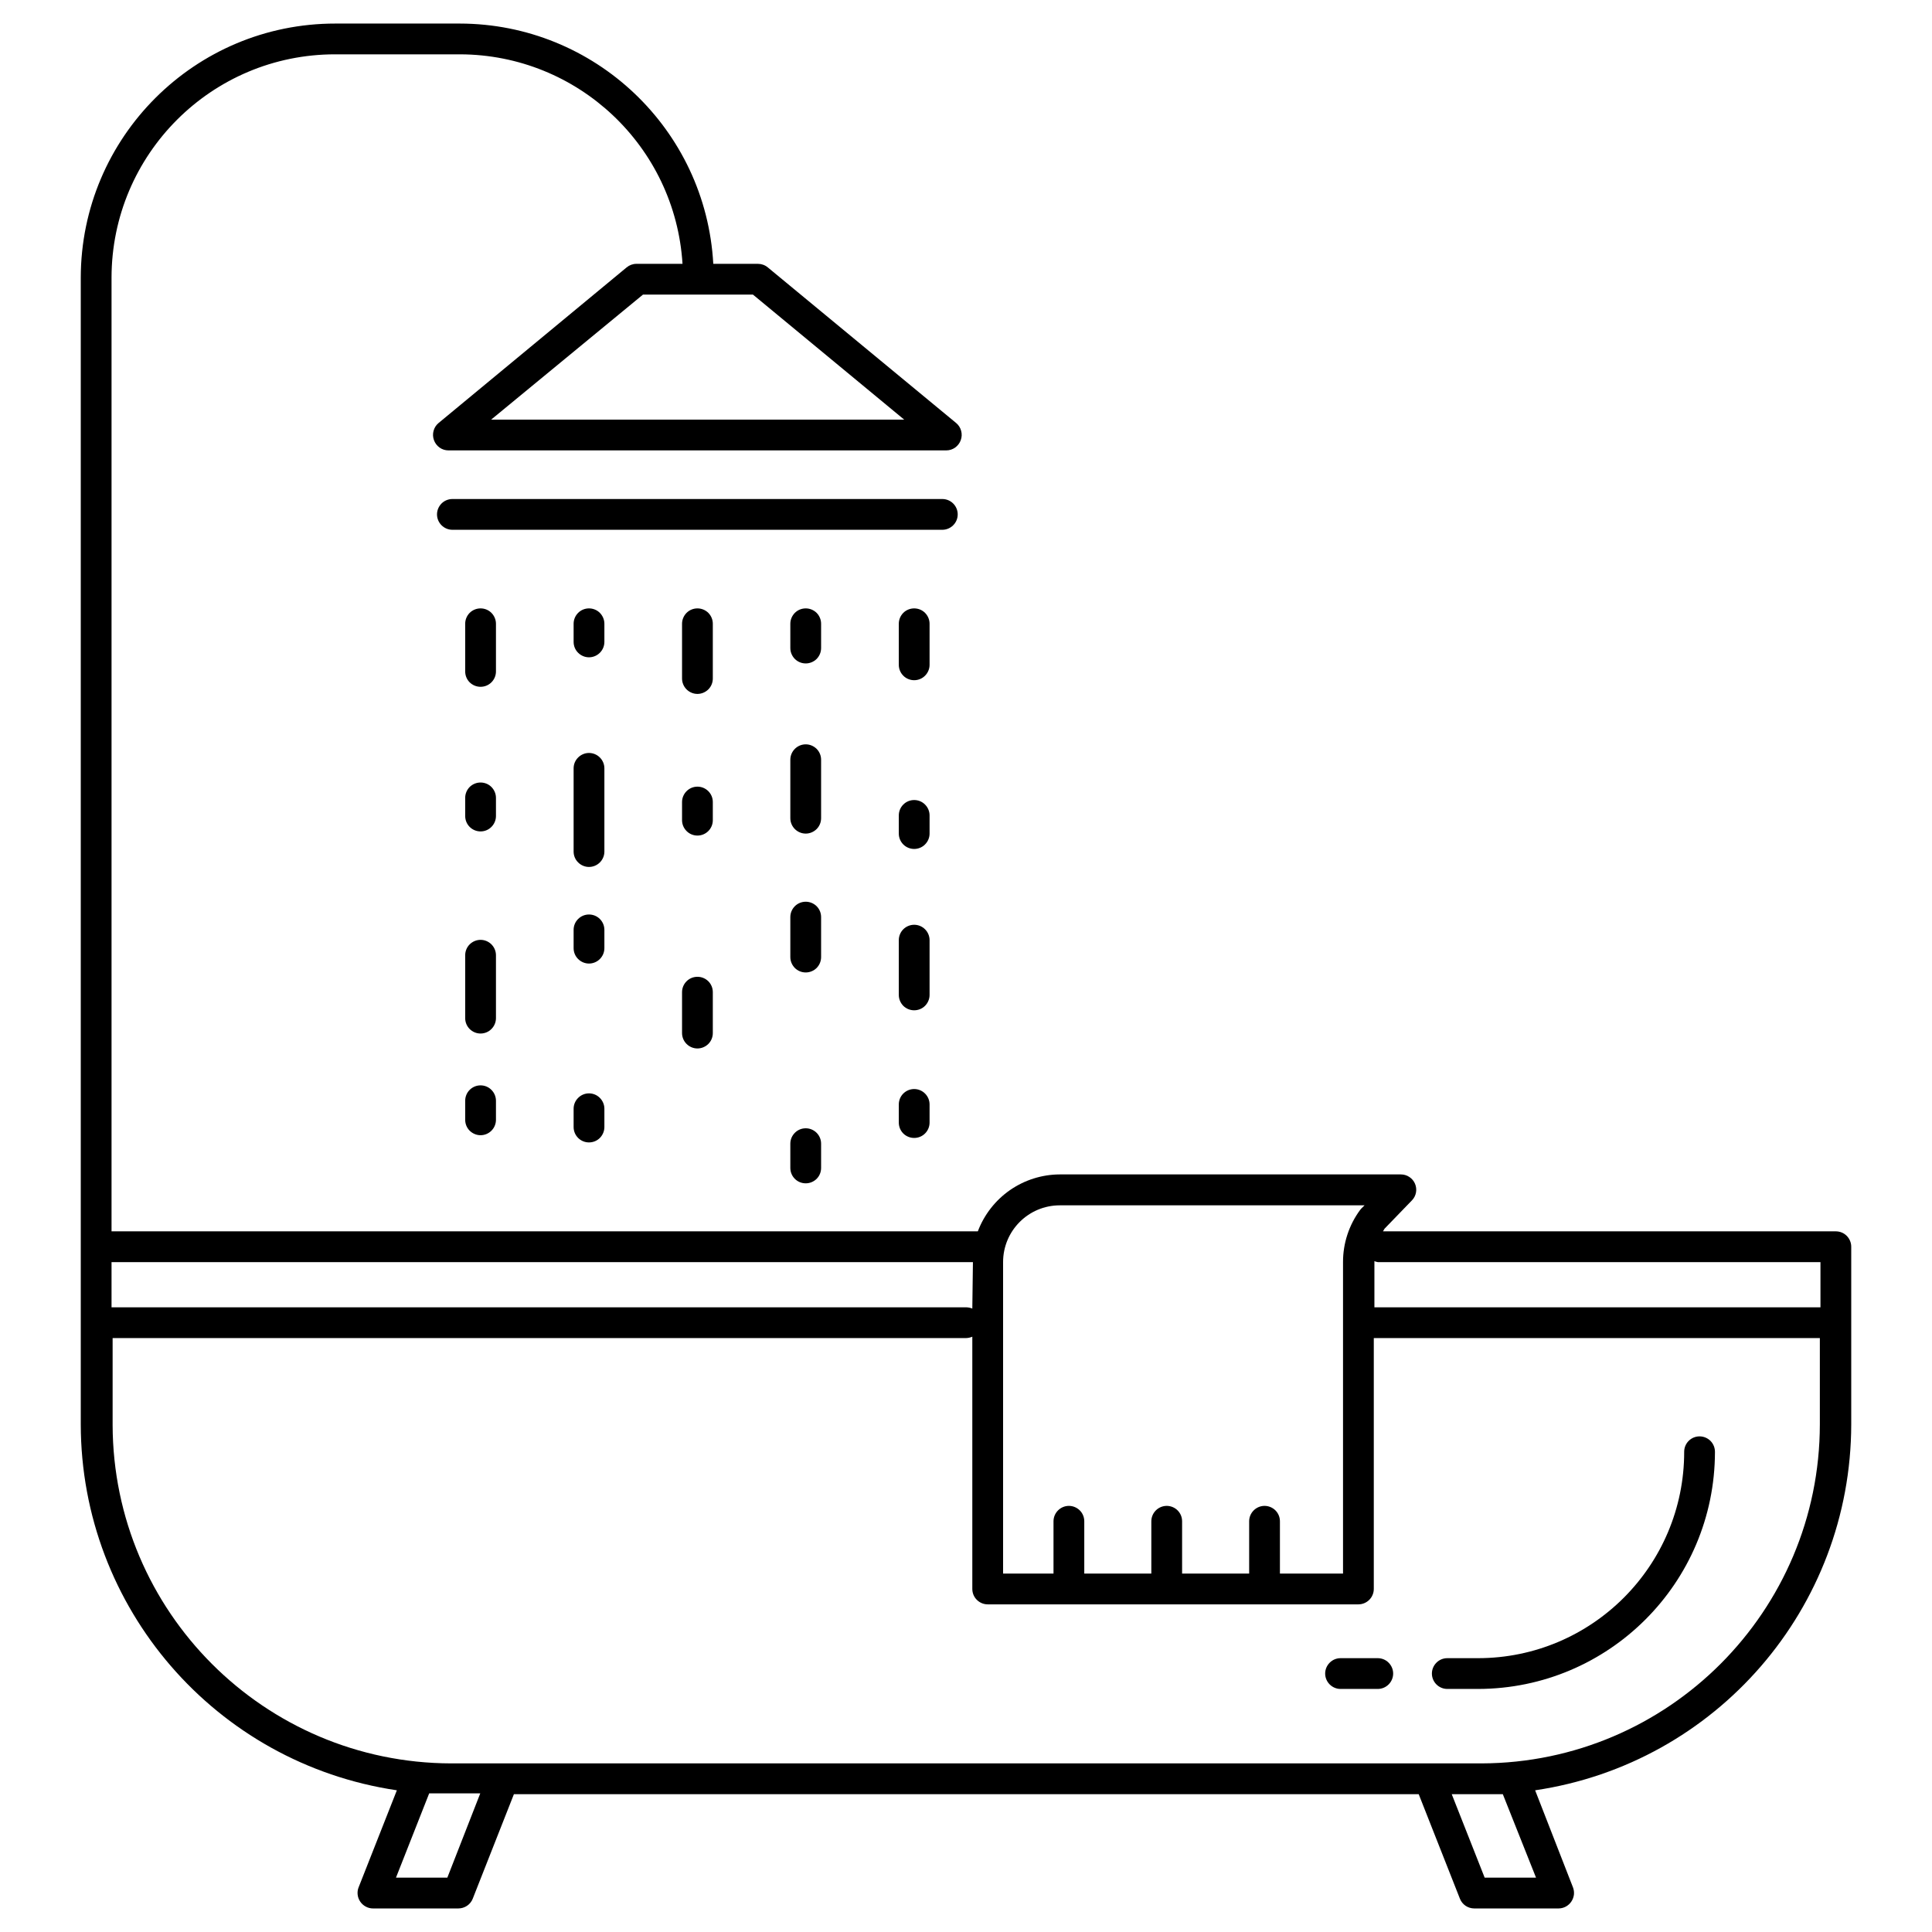 <svg width="41" height="41" viewBox="0 0 41 41" fill="none" xmlns="http://www.w3.org/2000/svg">
<g clip-path="url(#clip0_1_2853)">
<path d="M36.074 30.482L36.067 30.482C35.981 30.482 35.898 30.516 35.836 30.578C35.775 30.639 35.741 30.722 35.741 30.808C35.743 33.226 33.784 35.187 31.367 35.189H30.714C30.627 35.189 30.544 35.223 30.483 35.285C30.422 35.346 30.387 35.429 30.387 35.515C30.387 35.602 30.422 35.685 30.483 35.746C30.544 35.807 30.627 35.842 30.714 35.842H31.367C34.142 35.838 36.39 33.59 36.394 30.815C36.395 30.728 36.363 30.645 36.303 30.582C36.243 30.52 36.16 30.484 36.074 30.482ZM29.238 35.189H28.448C28.362 35.189 28.279 35.223 28.218 35.285C28.157 35.346 28.122 35.429 28.122 35.515C28.122 35.602 28.157 35.685 28.218 35.746C28.279 35.807 28.362 35.842 28.448 35.842H29.238C29.325 35.842 29.408 35.807 29.469 35.746C29.53 35.685 29.565 35.602 29.565 35.515C29.565 35.429 29.53 35.346 29.469 35.285C29.408 35.223 29.325 35.189 29.238 35.189Z" fill="black"/>
<path d="M38.959 26.131H29.349L29.382 26.075L29.966 25.471C30.01 25.425 30.039 25.367 30.05 25.304C30.061 25.242 30.053 25.177 30.028 25.119C30.003 25.061 29.961 25.011 29.907 24.976C29.854 24.941 29.792 24.923 29.728 24.923H22.491C22.113 24.924 21.744 25.041 21.433 25.256C21.123 25.472 20.885 25.777 20.751 26.131H2.367V5.893C2.369 3.273 4.494 1.151 7.113 1.153H9.767C12.265 1.162 14.328 3.106 14.484 5.599H13.505C13.43 5.599 13.357 5.626 13.299 5.674L9.307 8.977C9.255 9.02 9.218 9.078 9.201 9.143C9.183 9.208 9.186 9.276 9.209 9.34C9.231 9.403 9.273 9.458 9.328 9.498C9.383 9.537 9.448 9.558 9.516 9.558H20.082C20.15 9.558 20.215 9.537 20.27 9.498C20.325 9.458 20.367 9.403 20.389 9.34C20.412 9.276 20.415 9.208 20.397 9.143C20.38 9.078 20.343 9.02 20.291 8.977L16.293 5.674C16.234 5.625 16.16 5.599 16.084 5.599H15.137C14.979 2.742 12.619 0.504 9.757 0.5H7.117C4.136 0.498 1.718 2.912 1.714 5.893V30.227C1.719 34.12 4.572 37.422 8.422 37.993L7.61 40.053C7.59 40.102 7.584 40.156 7.59 40.209C7.596 40.262 7.615 40.312 7.645 40.356C7.675 40.4 7.715 40.436 7.762 40.461C7.808 40.486 7.86 40.5 7.913 40.5H9.728C9.793 40.5 9.857 40.48 9.911 40.444C9.966 40.407 10.008 40.355 10.032 40.294L10.906 38.075H30.107L30.982 40.294C31.006 40.355 31.048 40.407 31.102 40.444C31.156 40.48 31.22 40.5 31.285 40.5H33.077C33.13 40.5 33.182 40.486 33.229 40.461C33.275 40.436 33.315 40.4 33.345 40.356C33.375 40.312 33.394 40.262 33.401 40.209C33.407 40.156 33.4 40.102 33.381 40.053L32.578 37.993C36.428 37.422 39.281 34.12 39.286 30.227V26.457C39.286 26.371 39.251 26.288 39.19 26.226C39.129 26.165 39.046 26.131 38.959 26.131ZM15.979 6.252L19.188 8.905H10.423L13.645 6.252H15.979ZM21.287 26.784C21.287 26.118 21.826 25.579 22.491 25.579H28.958L28.892 25.644L28.866 25.674C28.628 25.995 28.5 26.384 28.501 26.784V33.394H27.162V32.284C27.162 32.197 27.128 32.114 27.067 32.053C27.006 31.992 26.922 31.957 26.836 31.957C26.749 31.957 26.666 31.992 26.605 32.053C26.544 32.114 26.509 32.197 26.509 32.284V33.394H25.086V32.284C25.086 32.197 25.052 32.114 24.991 32.053C24.93 31.992 24.846 31.957 24.76 31.957C24.673 31.957 24.59 31.992 24.529 32.053C24.468 32.114 24.433 32.197 24.433 32.284V33.394H23.01V32.284C23.01 32.197 22.976 32.114 22.915 32.053C22.853 31.992 22.77 31.957 22.684 31.957C22.597 31.957 22.514 31.992 22.453 32.053C22.392 32.114 22.357 32.197 22.357 32.284V33.394H21.287V26.784ZM2.367 26.784H20.647L20.634 27.77C20.591 27.752 20.546 27.744 20.5 27.743H2.367V26.784ZM9.493 39.847H8.403L9.108 38.058H10.192L9.493 39.847ZM32.597 39.847H31.507L30.808 38.075H31.892L32.597 39.847ZM38.62 30.227C38.616 34.193 35.407 37.409 31.442 37.422H9.571C5.61 37.411 2.401 34.202 2.39 30.241V28.396H20.5C20.546 28.395 20.591 28.385 20.634 28.367V33.72C20.634 33.807 20.668 33.89 20.73 33.951C20.791 34.012 20.874 34.047 20.96 34.047H28.827C28.914 34.047 28.997 34.012 29.058 33.951C29.119 33.89 29.154 33.807 29.154 33.72V28.396H38.62V30.227ZM38.633 27.743H29.167V26.764C29.19 26.773 29.214 26.779 29.238 26.784H38.633V27.743Z" fill="black"/>
<path d="M19.997 10.59H9.601C9.514 10.59 9.431 10.624 9.37 10.685C9.309 10.747 9.274 10.83 9.274 10.916C9.274 11.003 9.309 11.086 9.37 11.147C9.431 11.208 9.514 11.243 9.601 11.243H19.997C20.084 11.243 20.167 11.208 20.228 11.147C20.29 11.086 20.324 11.003 20.324 10.916C20.324 10.83 20.29 10.747 20.228 10.685C20.167 10.624 20.084 10.59 19.997 10.59ZM10.198 12.911C10.112 12.911 10.029 12.945 9.967 13.006C9.906 13.068 9.872 13.151 9.872 13.237V14.249C9.872 14.336 9.906 14.419 9.967 14.48C10.029 14.541 10.112 14.575 10.198 14.575C10.285 14.575 10.368 14.541 10.429 14.48C10.49 14.419 10.525 14.336 10.525 14.249V13.237C10.525 13.151 10.49 13.068 10.429 13.006C10.368 12.945 10.285 12.911 10.198 12.911ZM10.198 19.945C10.112 19.945 10.029 19.98 9.967 20.041C9.906 20.102 9.872 20.185 9.872 20.272V21.607C9.872 21.693 9.906 21.776 9.967 21.837C10.029 21.899 10.112 21.933 10.198 21.933C10.285 21.933 10.368 21.899 10.429 21.837C10.49 21.776 10.525 21.693 10.525 21.607V20.272C10.525 20.185 10.49 20.102 10.429 20.041C10.368 19.98 10.285 19.945 10.198 19.945ZM10.198 16.606C10.112 16.606 10.029 16.64 9.967 16.701C9.906 16.763 9.872 16.846 9.872 16.932V17.317C9.872 17.404 9.906 17.487 9.967 17.548C10.029 17.61 10.112 17.644 10.198 17.644C10.285 17.644 10.368 17.61 10.429 17.548C10.49 17.487 10.525 17.404 10.525 17.317V16.932C10.525 16.846 10.49 16.763 10.429 16.701C10.368 16.64 10.285 16.606 10.198 16.606ZM10.198 23.033C10.112 23.033 10.029 23.067 9.967 23.129C9.906 23.19 9.872 23.273 9.872 23.36V23.764C9.872 23.851 9.906 23.934 9.967 23.995C10.029 24.056 10.112 24.091 10.198 24.091C10.285 24.091 10.368 24.056 10.429 23.995C10.49 23.934 10.525 23.851 10.525 23.764V23.36C10.525 23.273 10.49 23.19 10.429 23.129C10.368 23.067 10.285 23.033 10.198 23.033ZM12.499 15.979C12.413 15.979 12.33 16.014 12.269 16.075C12.207 16.136 12.173 16.219 12.173 16.305V18.072C12.173 18.158 12.207 18.241 12.269 18.302C12.33 18.363 12.413 18.398 12.499 18.398C12.586 18.398 12.669 18.363 12.73 18.302C12.791 18.241 12.826 18.158 12.826 18.072V16.305C12.826 16.219 12.791 16.136 12.73 16.075C12.669 16.014 12.586 15.979 12.499 15.979ZM12.499 12.911C12.413 12.911 12.33 12.945 12.269 13.006C12.207 13.068 12.173 13.151 12.173 13.237V13.622C12.173 13.709 12.207 13.792 12.269 13.853C12.33 13.914 12.413 13.949 12.499 13.949C12.586 13.949 12.669 13.914 12.73 13.853C12.791 13.792 12.826 13.709 12.826 13.622V13.237C12.826 13.151 12.791 13.068 12.73 13.006C12.669 12.945 12.586 12.911 12.499 12.911ZM12.499 19.407C12.413 19.407 12.33 19.441 12.269 19.502C12.207 19.563 12.173 19.646 12.173 19.733V20.121C12.173 20.208 12.207 20.291 12.269 20.352C12.33 20.413 12.413 20.448 12.499 20.448C12.586 20.448 12.669 20.413 12.73 20.352C12.791 20.291 12.826 20.208 12.826 20.121V19.733C12.826 19.646 12.791 19.563 12.73 19.502C12.669 19.441 12.586 19.407 12.499 19.407ZM12.499 23.203C12.413 23.203 12.33 23.237 12.269 23.299C12.207 23.36 12.173 23.443 12.173 23.529V23.918C12.173 24.004 12.207 24.087 12.269 24.149C12.33 24.21 12.413 24.244 12.499 24.244C12.586 24.244 12.669 24.21 12.73 24.149C12.791 24.087 12.826 24.004 12.826 23.918V23.529C12.826 23.443 12.791 23.36 12.73 23.299C12.669 23.237 12.586 23.203 12.499 23.203ZM17.099 12.911C17.012 12.911 16.929 12.945 16.868 13.006C16.807 13.068 16.772 13.151 16.772 13.237V13.753C16.772 13.839 16.807 13.922 16.868 13.984C16.929 14.045 17.012 14.079 17.099 14.079C17.185 14.079 17.268 14.045 17.33 13.984C17.391 13.922 17.425 13.839 17.425 13.753V13.237C17.425 13.151 17.391 13.068 17.33 13.006C17.268 12.945 17.185 12.911 17.099 12.911ZM17.099 23.944C17.012 23.944 16.929 23.978 16.868 24.04C16.807 24.101 16.772 24.184 16.772 24.27V24.786C16.772 24.873 16.807 24.956 16.868 25.017C16.929 25.078 17.012 25.112 17.099 25.112C17.185 25.112 17.268 25.078 17.33 25.017C17.391 24.956 17.425 24.873 17.425 24.786V24.27C17.425 24.184 17.391 24.101 17.33 24.04C17.268 23.978 17.185 23.944 17.099 23.944ZM17.099 19.136C17.012 19.136 16.929 19.17 16.868 19.231C16.807 19.292 16.772 19.375 16.772 19.462V20.311C16.772 20.397 16.807 20.48 16.868 20.542C16.929 20.603 17.012 20.637 17.099 20.637C17.185 20.637 17.268 20.603 17.33 20.542C17.391 20.48 17.425 20.397 17.425 20.311V19.462C17.425 19.375 17.391 19.292 17.33 19.231C17.268 19.17 17.185 19.136 17.099 19.136ZM17.099 15.796C17.012 15.796 16.929 15.831 16.868 15.892C16.807 15.953 16.772 16.036 16.772 16.123V17.363C16.772 17.45 16.807 17.533 16.868 17.594C16.929 17.655 17.012 17.69 17.099 17.69C17.185 17.69 17.268 17.655 17.33 17.594C17.391 17.533 17.425 17.45 17.425 17.363V16.123C17.425 16.036 17.391 15.953 17.33 15.892C17.268 15.831 17.185 15.796 17.099 15.796ZM19.4 12.911C19.314 12.911 19.23 12.945 19.169 13.006C19.108 13.068 19.074 13.151 19.074 13.237V14.109C19.074 14.195 19.108 14.278 19.169 14.339C19.23 14.401 19.314 14.435 19.4 14.435C19.487 14.435 19.57 14.401 19.631 14.339C19.692 14.278 19.727 14.195 19.727 14.109V13.237C19.727 13.151 19.692 13.068 19.631 13.006C19.57 12.945 19.487 12.911 19.4 12.911ZM19.4 16.978C19.314 16.978 19.23 17.012 19.169 17.074C19.108 17.135 19.074 17.218 19.074 17.304V17.69C19.074 17.776 19.108 17.859 19.169 17.92C19.23 17.982 19.314 18.016 19.4 18.016C19.487 18.016 19.57 17.982 19.631 17.92C19.692 17.859 19.727 17.776 19.727 17.69V17.304C19.727 17.218 19.692 17.135 19.631 17.074C19.57 17.012 19.487 16.978 19.4 16.978ZM19.4 23.111C19.314 23.111 19.23 23.146 19.169 23.207C19.108 23.268 19.074 23.351 19.074 23.438V23.823C19.074 23.91 19.108 23.993 19.169 24.054C19.23 24.115 19.314 24.149 19.4 24.149C19.487 24.149 19.57 24.115 19.631 24.054C19.692 23.993 19.727 23.91 19.727 23.823V23.438C19.727 23.351 19.692 23.268 19.631 23.207C19.57 23.146 19.487 23.111 19.4 23.111ZM19.4 19.625C19.314 19.625 19.23 19.66 19.169 19.721C19.108 19.782 19.074 19.865 19.074 19.952V21.114C19.074 21.2 19.108 21.283 19.169 21.345C19.23 21.406 19.314 21.44 19.4 21.44C19.487 21.44 19.57 21.406 19.631 21.345C19.692 21.283 19.727 21.2 19.727 21.114V19.952C19.727 19.865 19.692 19.782 19.631 19.721C19.57 19.66 19.487 19.625 19.4 19.625ZM14.801 20.729C14.714 20.729 14.631 20.763 14.57 20.824C14.509 20.885 14.474 20.968 14.474 21.055V21.923C14.474 22.01 14.509 22.093 14.57 22.154C14.631 22.215 14.714 22.25 14.801 22.25C14.887 22.25 14.97 22.215 15.032 22.154C15.093 22.093 15.127 22.01 15.127 21.923V21.055C15.127 20.968 15.093 20.885 15.032 20.824C14.97 20.763 14.887 20.729 14.801 20.729ZM14.801 16.694C14.714 16.694 14.631 16.728 14.57 16.79C14.509 16.851 14.474 16.934 14.474 17.02V17.406C14.474 17.492 14.509 17.575 14.57 17.636C14.631 17.698 14.714 17.732 14.801 17.732C14.887 17.732 14.97 17.698 15.032 17.636C15.093 17.575 15.127 17.492 15.127 17.406V17.02C15.127 16.934 15.093 16.851 15.032 16.79C14.97 16.728 14.887 16.694 14.801 16.694ZM14.801 12.911C14.714 12.911 14.631 12.945 14.57 13.006C14.509 13.068 14.474 13.151 14.474 13.237V14.399C14.474 14.486 14.509 14.569 14.57 14.63C14.631 14.691 14.714 14.726 14.801 14.726C14.887 14.726 14.97 14.691 15.032 14.63C15.093 14.569 15.127 14.486 15.127 14.399V13.237C15.127 13.151 15.093 13.068 15.032 13.006C14.97 12.945 14.887 12.911 14.801 12.911Z" fill="black"/>
</g>
<defs>
<clipPath id="clip0_1_2853">
<rect width="40" height="40" fill="white" transform="translate(0.5 0.5)"/>
</clipPath>
</defs>
</svg>
